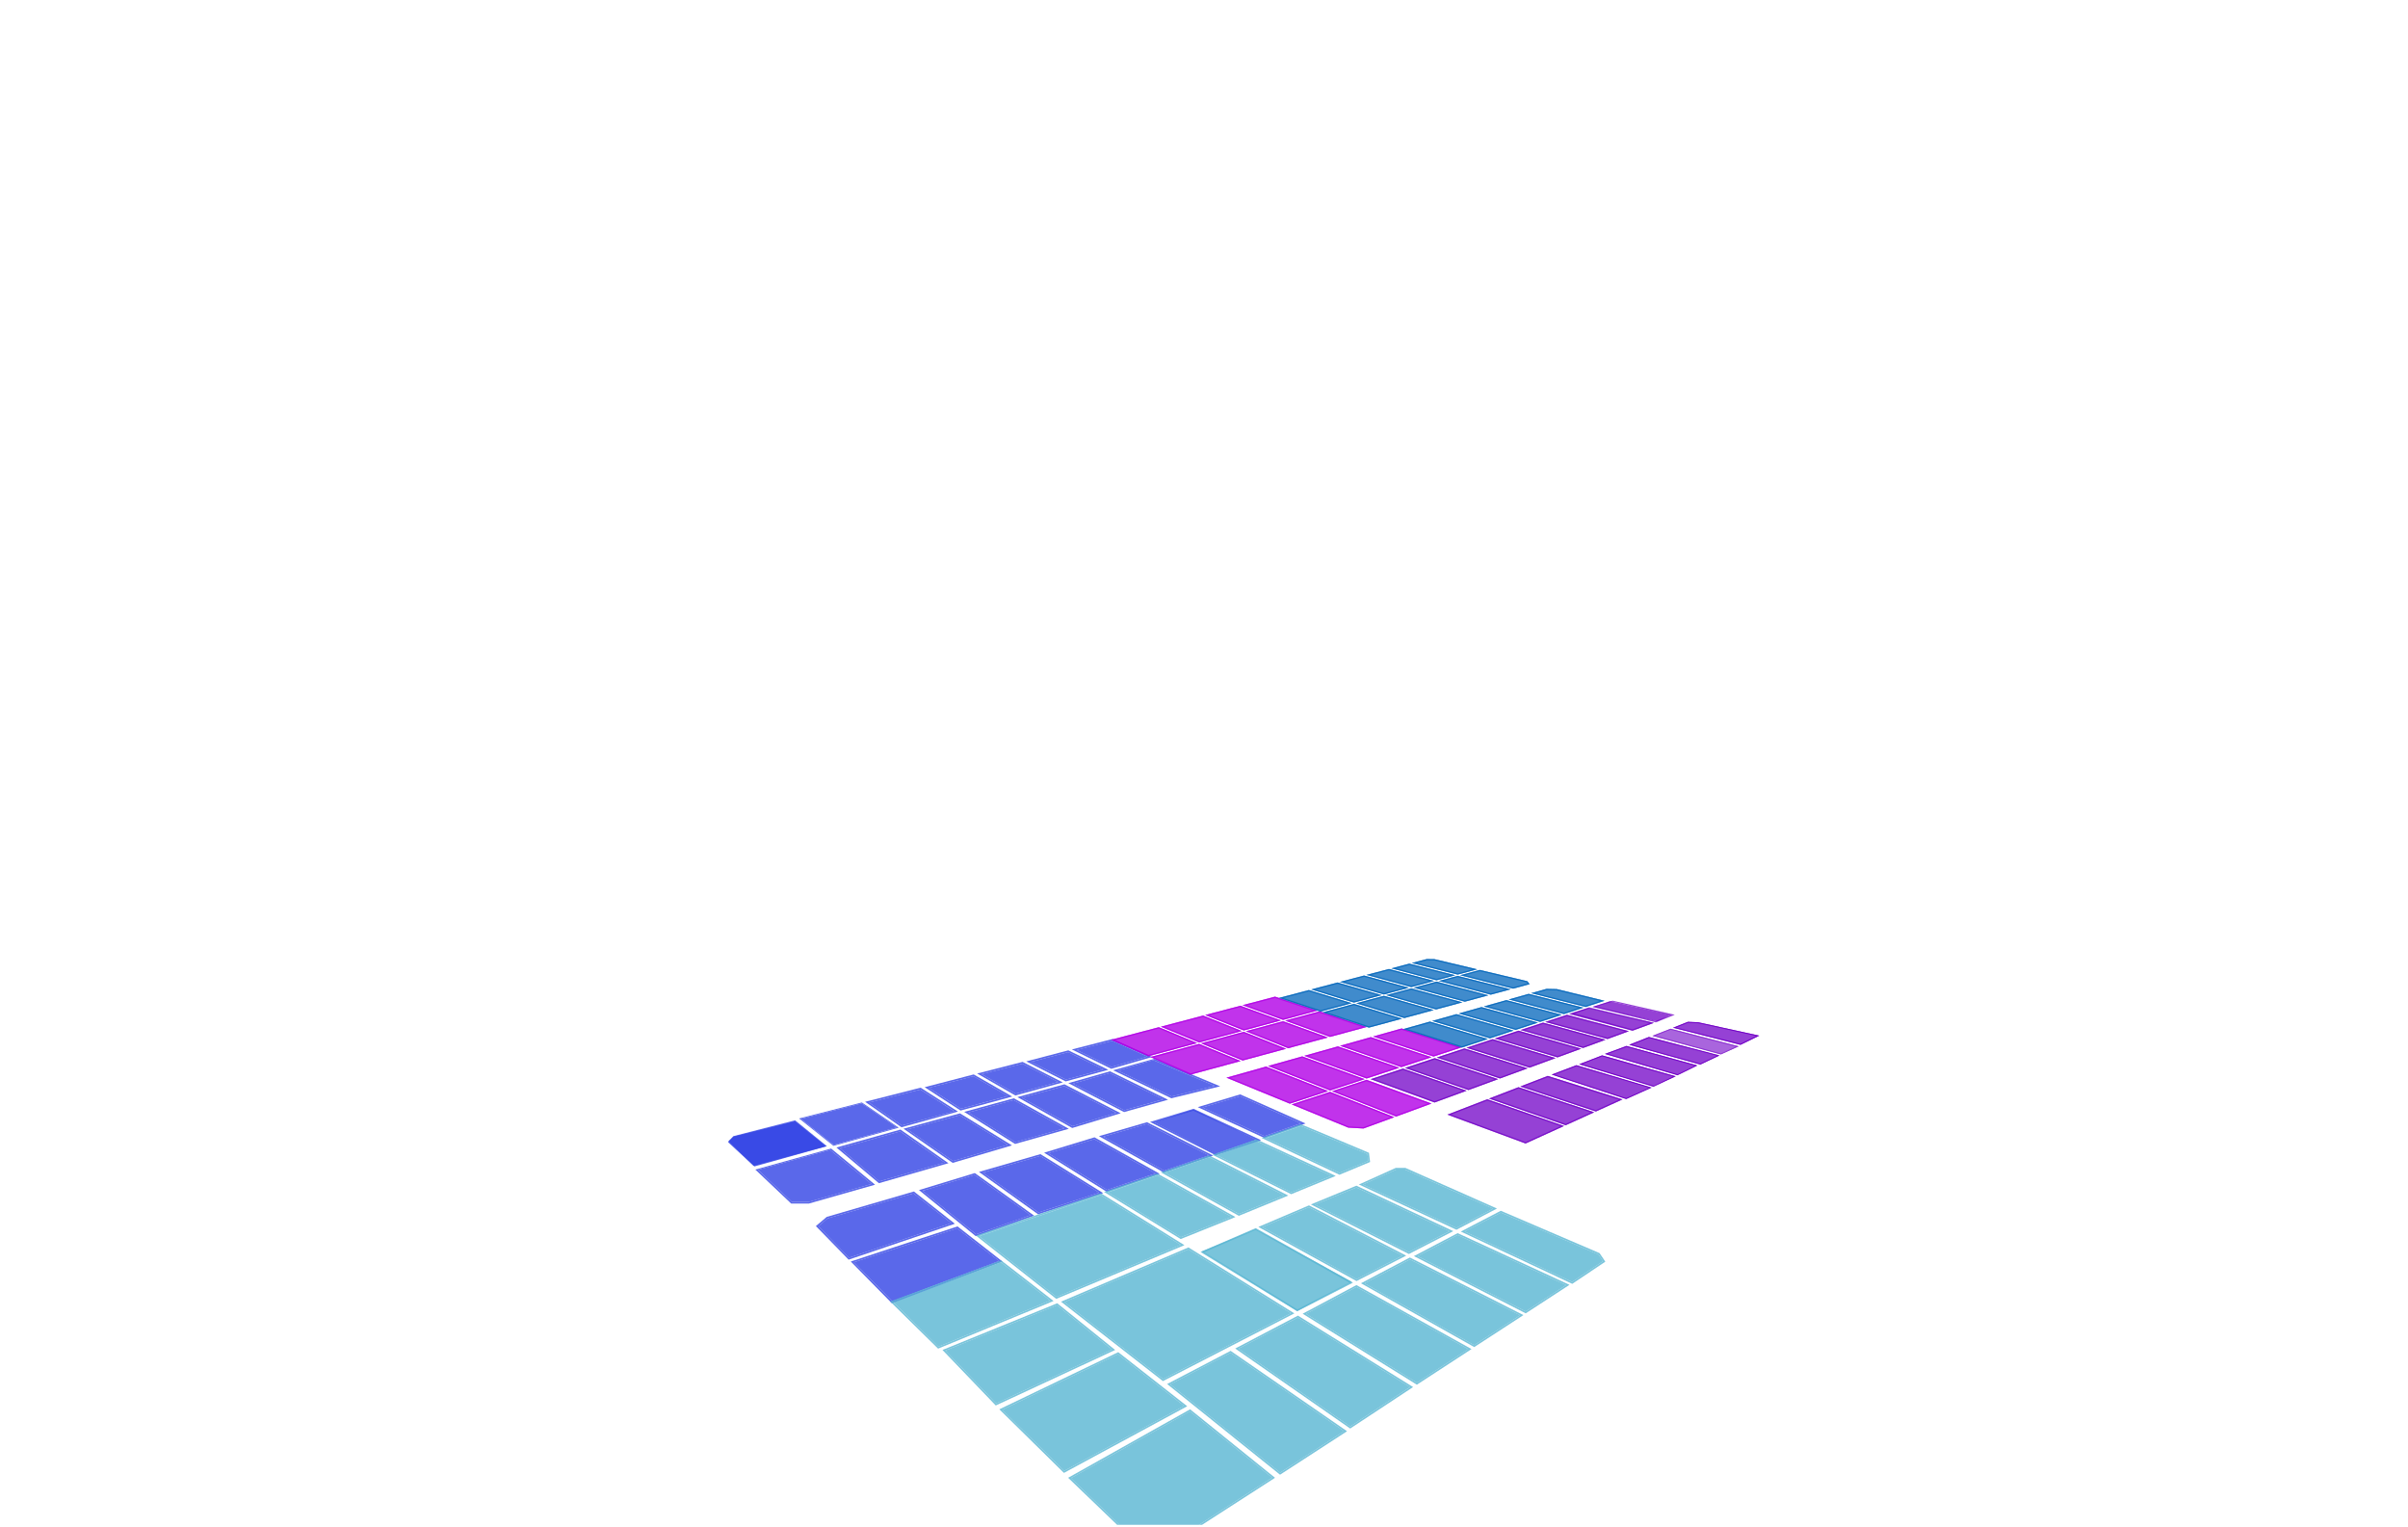 <svg xmlns="http://www.w3.org/2000/svg" xmlns:xlink="http://www.w3.org/1999/xlink" width="768" height="487" viewBox="0 0 768 487">
  <defs>
    <clipPath id="clip-path">
      <rect id="Rectangle_4092" data-name="Rectangle 4092" width="768" height="487" transform="translate(-80 -106.627)" fill="#fff" stroke="#707070" stroke-width="1"/>
    </clipPath>
    <clipPath id="clip-path-2">
      <rect id="Rectangle_4091" data-name="Rectangle 4091" width="768" height="486" transform="translate(-72 -106.627)" fill="rgba(255,255,255,0)" stroke="#707070" stroke-width="1"/>
    </clipPath>
  </defs>
  <g id="Mask_Group_1091" data-name="Mask Group 1091" transform="translate(80 106.627)" clip-path="url(#clip-path)">
    <g id="strefy" transform="translate(0 0)" clip-path="url(#clip-path-2)">
      <g id="strefy-2" data-name="strefy" transform="translate(151.535 211.173)">
        <g id="strefa1" transform="translate(0 13.498)">
          <g id="_1" data-name="1" transform="translate(0 25.676)">
            <path id="Path_2509" data-name="Path 2509" d="M22.123,292.177,2.142,297.151,0,299.042l2.143-1.891,19.98-4.973,10.941,8.786h0Zm-.129.586L2.4,297.64.788,299.063l8.037,7.891,23.08-6.232Z" transform="translate(0 -292.177)" fill="rgba(49,67,229,0.8)"/>
            <path id="Path_3133" data-name="Path 3133" d="M-16573.689-10086.354l-1.715,1.925,8.4,7.748,23.135-6.463-10.146-8.263Z" transform="translate(16576.064 10091.657)" fill="rgba(49,67,229,0.8)"/>
          </g>
          <g id="_2" data-name="2" transform="translate(23.325 20.243)">
            <path id="Path_2500" data-name="Path 2500" d="M153.331,263.372l-19.372,4.942,10.426,8.3,20.127-5.6Z" transform="translate(-133.367 -263.082)" fill="rgba(49,67,229,0.8)"/>
            <path id="Path_2534" data-name="Path 2534" d="M150.661,261.748l-20.014,5.106,10.956,8.724,20.815-5.792Zm-19.424,5.232,19.372-4.942,11.181,7.644-20.127,5.6Zm-.591-.127h0Z" transform="translate(-130.646 -261.748)" fill="rgba(49,67,229,0.8)"/>
          </g>
          <g id="_3" data-name="3" transform="translate(44.387 15.533)">
            <path id="Path_2510" data-name="Path 2510" d="M266.22,238.6l-16.336,4.149,10.426,7.3,16.754-4.516Zm-17.6,3.917h0l11.591,8.113,1.209-.326.129-.036-1.339.361-11.59-8.113" transform="translate(-248.617 -238.022)" fill="rgba(49,67,229,0.8)"/>
            <path id="Path_2557" data-name="Path 2557" d="M266.313,235.369l-17.7,4.494,11.591,8.113,1.339-.361,16.685-4.63Zm-6,12.023-10.426-7.3,16.336-4.149,10.845,6.93Z" transform="translate(-248.617 -235.369)" fill="rgba(49,67,229,0.8)"/>
          </g>
          <g id="_4" data-name="4" transform="translate(63.373 11.307)">
            <path id="Path_2512" data-name="Path 2512" d="M370.611,211.695h0l5.157,2.957Zm-.078.574-14.255,3.7,10.23,6.657,15.031-4.051Zm-15.568,3.49h0l11.452,7.452L378.7,219.9l.05-.014-12.332,3.324-11.451-7.451" transform="translate(-354.964 -211.695)" fill="rgba(49,67,229,0.8)"/>
            <path id="Path_2561" data-name="Path 2561" d="M370.611,211.695l-15.647,4.065,11.451,7.451,12.332-3.324,4.145-1.15-7.125-4.085-5.158-2.957m-4.1,10.935-10.23-6.657,14.255-3.7,11.006,6.31Z" transform="translate(-354.964 -211.695)" fill="rgba(49,67,229,0.8)"/>
          </g>
          <g id="_5" data-name="5" transform="translate(80.117 7.306)">
            <path id="Path_2514" data-name="Path 2514" d="M469.673,192.48l-13.008,3.331,10.854,6.231,13.579-3.735Zm12.9,5.978-7.564,2.081,7.565-2.08Z" transform="translate(-455.252 -191.91)" fill="rgba(49,67,229,0.8)"/>
            <path id="Path_2564" data-name="Path 2564" d="M463.234,189.285l-14.484,3.709,12.194,7,7.565-2.08,7.564-2.081Zm-2.217,10.133-10.854-6.231,13.008-3.331,11.425,5.827Z" transform="translate(-448.75 -189.285)" fill="rgba(49,67,229,0.8)"/>
          </g>
          <g id="_6" data-name="6" transform="translate(95.779 3.623)">
            <path id="Path_2515" data-name="Path 2515" d="M549.846,171.851l-11.865,3.114,11.135,5.645,12.019-3.268ZM536.478,174.8h0l12.581,6.377,13.6-3.7-13.6,3.7Z" transform="translate(-536.477 -171.281)" fill="rgba(49,67,229,0.8)"/>
            <path id="Path_2566" data-name="Path 2566" d="M549.9,168.659l-13.424,3.524,12.58,6.377,13.6-3.7Zm-.785,9.329-11.135-5.645,11.865-3.114,11.289,5.491Z" transform="translate(-536.479 -168.659)" fill="rgba(49,67,229,0.8)"/>
          </g>
          <g id="_7" data-name="7" transform="translate(110.319 0)">
            <path id="Path_2501" data-name="Path 2501" d="M630.916,148.364l-13,3.336h0l13-3.336Zm-.049.567-11.411,2.928,11.086,5.434L642,153.984Z" transform="translate(-617.913 -148.364)" fill="rgba(49,67,229,0.8)"/>
            <path id="Path_2537" data-name="Path 2537" d="M630.919,148.364l-13,3.336,12.578,6.165,13.055-3.77-12.63-5.732m-.374,8.928-11.086-5.434,11.411-2.928L642,153.984Z" transform="translate(-617.916 -148.364)" fill="rgba(49,67,229,0.8)"/>
          </g>
          <g id="_8" data-name="8" transform="translate(123.487 6.321)">
            <path id="Path_2506" data-name="Path 2506" d="M711.222,186.045l-11.271,3.363,17.153,8.248,13.784-3.381Z" transform="translate(-698.472 -185.638)" fill="rgba(49,67,229,0.8)"/>
            <path id="Path_2548" data-name="Path 2548" d="M704.838,183.767l-13.169,3.654,18.573,8.93,15.553-3.815Zm5.463,12.018-17.153-8.248,11.272-3.363,19.666,8.229Z" transform="translate(-691.669 -183.767)" fill="rgba(49,67,229,0.8)"/>
          </g>
          <g id="_9" data-name="9" transform="translate(109.193 10.306)">
            <path id="Path_2471" data-name="Path 2471" d="M631.511,209.3l-11.791,3.348,16.384,8.5,12.465-3.5Z" transform="translate(-618.272 -208.728)" fill="rgba(49,67,229,0.8)"/>
            <path id="Path_2472" data-name="Path 2472" d="M624.9,206.092l-13.291,3.775,17.774,9.225,14.024-3.939Zm4.543,12.426-16.385-8.5,11.791-3.348,17.059,8.352Z" transform="translate(-611.607 -206.092)" fill="rgba(49,67,229,0.8)"/>
          </g>
          <g id="_10" data-name="10" transform="translate(92.947 14.46)">
            <path id="Path_2505" data-name="Path 2505" d="M535.627,229.357l-15.013,4.069,15.013-4.068,17.948,9.225h0Zm-.061.574L522.019,233.6l16.146,9.1,13.986-4.245Z" transform="translate(-520.614 -229.357)" fill="rgba(49,67,229,0.8)"/>
            <path id="Path_2545" data-name="Path 2545" d="M535.627,229.365l-15.013,4.068,17.487,9.855,15.474-4.7Zm2.538,13.342-16.146-9.1,13.548-3.671,16.584,8.525Z" transform="translate(-520.614 -229.364)" fill="rgba(49,67,229,0.8)"/>
          </g>
          <g id="_11" data-name="11" transform="translate(75.986 18.907)">
            <path id="Path_2504" data-name="Path 2504" d="M441.369,257.486l-14.443,3.956,14.992,9.449,15.649-4.414Zm-6.59,1.248-9.171,2.511Zm24.188,7.905-17.134,4.832,17.134-4.832" transform="translate(-425.608 -256.911)" fill="rgba(49,67,229,0.8)"/>
            <path id="Path_2543" data-name="Path 2543" d="M441.438,254.266l-6.659,1.824-9.171,2.512,16.225,10.226,17.133-4.832Zm.48,13.979L426.926,258.8l14.443-3.956,16.2,8.991Z" transform="translate(-425.609 -254.266)" fill="rgba(49,67,229,0.8)"/>
          </g>
          <g id="_12" data-name="12" transform="translate(56.633 23.723)">
            <path id="Path_2473" data-name="Path 2473" d="M340.9,284.483l-16.68,4.526L338.749,299.1l17.493-5.168Z" transform="translate(-322.972 -283.904)" fill="rgba(49,67,229,0.8)"/>
            <path id="Path_2474" data-name="Path 2474" d="M335.225,281.239l-18.016,4.889,15.682,10.893,18.894-5.582Zm-2.239,15.195-14.525-10.089,16.68-4.526,15.338,9.448Z" transform="translate(-317.209 -281.239)" fill="rgba(49,67,229,0.8)"/>
          </g>
          <g id="_13" data-name="13" transform="translate(35.238 28.886)">
            <path id="Path_2469" data-name="Path 2469" d="M222.867,313.438l-19.2,5.378,12.549,10.538,20.825-5.985Z" transform="translate(-202.547 -312.853)" fill="rgba(49,67,229,0.8)"/>
            <path id="Path_2470" data-name="Path 2470" d="M217.8,310.159l-20.421,5.721,13.547,11.376,22.18-6.375Zm-6.748,16.5L198.5,316.123l19.2-5.378,14.177,9.931Z" transform="translate(-197.376 -310.159)" fill="rgba(49,67,229,0.8)"/>
          </g>
          <g id="_14" data-name="14" transform="translate(9.366 34.934)">
            <path id="Path_2507" data-name="Path 2507" d="M80.617,344.037h0l14.025,11.533h0Zm-.316.437-22.99,6.351L68.1,361.047h5.325l20.082-5.711Z" transform="translate(-56.445 -344.037)" fill="rgba(49,67,229,0.8)"/>
            <path id="Path_2551" data-name="Path 2551" d="M76.63,344.039l-24.171,6.707L63.9,361.585h5.613l21.139-6.013ZM64.117,361.048,53.325,350.827l22.99-6.352,13.208,10.861-20.082,5.711Z" transform="translate(-52.459 -344.039)" fill="rgba(49,67,229,0.8)"/>
          </g>
          <g id="_15" data-name="15" transform="translate(28.681 48.633)">
            <path id="Path_2503" data-name="Path 2503" d="M191.915,420.768l-27.806,8.1-3.463,2.93h0l3.462-2.929Zm-.115.593-27.431,7.988-2.936,2.484,9.8,10.052,32.62-11.027Z" transform="translate(-160.646 -420.768)" fill="rgba(49,67,229,0.8)"/>
            <path id="Path_2541" data-name="Path 2541" d="M191.918,420.768h0l-27.806,8.1-3.462,2.929L171.09,442.5l33.878-11.453Zm-20.679,21.116-9.8-10.052,2.936-2.484L191.8,421.36l12.056,9.5Z" transform="translate(-160.649 -420.768)" fill="rgba(49,67,229,0.8)"/>
          </g>
          <g id="_16" data-name="16" transform="translate(61.564 42.755)">
            <path id="Path_2475" data-name="Path 2475" d="M367.707,391.155l-16.587,5.058,17.085,13.862,17.384-6.081Z" transform="translate(-349.997 -390.564)" fill="rgba(49,67,229,0.8)"/>
            <path id="Path_2476" data-name="Path 2476" d="M362.64,387.844l-17.808,5.43,18.1,14.687,18.641-6.521Zm.4,19.511-17.085-13.862,16.587-5.058,17.882,12.839Z" transform="translate(-344.833 -387.844)" fill="rgba(49,67,229,0.8)"/>
          </g>
          <g id="_17" data-name="17" transform="translate(80.697 36.721)">
            <path id="Path_2477" data-name="Path 2477" d="M477.091,357.3l-18.3,5.3,17.751,12.712,19.381-6.32Z" transform="translate(-457.576 -356.722)" fill="rgba(49,67,229,0.8)"/>
            <path id="Path_2478" data-name="Path 2478" d="M471.593,354.044,452,359.717l18.871,13.514,20.737-6.762Zm-.632,18.593L453.21,359.925l18.3-5.3,18.829,11.691Z" transform="translate(-451.998 -354.044)" fill="rgba(49,67,229,0.8)"/>
          </g>
          <g id="_18" data-name="18" transform="translate(101.48 31.363)">
            <path id="Path_2479" data-name="Path 2479" d="M590.316,327.281l-14.711,4.483,18.741,11.7,15.515-5.265Z" transform="translate(-574.321 -326.701)" fill="rgba(49,67,229,0.8)"/>
            <path id="Path_2480" data-name="Path 2480" d="M584.466,324.031l-16.058,4.894,19.958,12.464,16.9-5.735Zm3.968,16.768-18.741-11.7,14.71-4.483,19.546,10.923Z" transform="translate(-568.408 -324.031)" fill="rgba(49,67,229,0.8)"/>
          </g>
          <g id="_19" data-name="19" transform="translate(118.957 26.537)">
            <path id="Path_2481" data-name="Path 2481" d="M687.916,300.219l-13.883,4.038L693.411,315.1l14.318-4.9Z" transform="translate(-672.652 -299.645)" fill="rgba(49,67,229,0.8)"/>
            <path id="Path_2482" data-name="Path 2482" d="M681.616,297,666.3,301.457,687,313.044l15.752-5.4Zm5.442,15.457L667.68,301.614l13.882-4.038,19.813,9.977Z" transform="translate(-666.299 -297.002)" fill="rgba(49,67,229,0.8)"/>
          </g>
          <g id="_20" data-name="20" transform="translate(135.251 22.26)">
            <path id="Path_2483" data-name="Path 2483" d="M777.978,274.755l-12.543,3.978,19.641,10.028,13-4.43Z" transform="translate(-764.137 -274.45)" fill="rgba(49,67,229,0.8)"/>
            <path id="Path_3127" data-name="Path 3127" d="M771.448,271.545l-13.882,4.195,20.94,10.628,14.47-4.823Zm7.1,14.242L759,275.867l12.405-3.749,20.117,9.344Z" transform="translate(-757.566 -271.545)" fill="rgba(49,67,229,0.8)"/>
          </g>
          <g id="_21" data-name="21" transform="translate(150.47 17.662)">
            <path id="Path_2516" data-name="Path 2516" d="M856.3,250.492,844.319,254.1l19.739,9.133,11.685-4.1Zm-13.493,3.5h0l21.22,9.819L877.2,259.2l-13.167,4.615Z" transform="translate(-842.81 -249.921)" fill="rgba(49,67,229,0.8)"/>
            <path id="Path_2568" data-name="Path 2568" d="M856.339,247.292l-13.529,4.072,21.22,9.819,13.166-4.615Zm7.719,13.312-19.739-9.133,11.984-3.607,19.44,8.645Z" transform="translate(-842.81 -247.292)" fill="rgba(49,67,229,0.8)"/>
          </g>
          <g id="_27" data-name="27" transform="translate(39.812 59.765)">
            <path id="Path_2502" data-name="Path 2502" d="M257.03,483.12l-34.039,11.187h0l34.037-11.186,14.328,11.185h0Zm-.1.6-32.944,10.827L236.232,507l34.043-12.856Z" transform="translate(-222.991 -483.12)" fill="rgba(49,67,229,0.8)"/>
            <path id="Path_2539" data-name="Path 2539" d="M257.03,483.129l-34.038,11.186,13.1,13.316,35.264-13.317Zm-20.8,23.877-12.252-12.451,32.944-10.827,13.35,10.422Z" transform="translate(-222.992 -483.127)" fill="rgba(49,67,229,0.8)"/>
          </g>
        </g>
        <g id="strefa2" transform="translate(52.376 40.681)">
          <g id="_22" data-name="22" transform="translate(118.44 0)">
            <path id="Path_2493" data-name="Path 2493" d="M989.522,306.007l-11.165,3.88,23.465,11.079,9.182-3.815-.271-2.24Z" transform="translate(-976.959 -305.441)" fill="rgba(88,181,210,0.8)"/>
            <path id="Path_2494" data-name="Path 2494" d="M983,302.789l-12.58,4.372,24.848,11.733,9.77-4.06-.357-2.944Zm12.282,15.525-23.464-11.079,11.165-3.88,21.21,8.9.271,2.24Z" transform="translate(-970.417 -302.789)" fill="rgba(88,181,210,0.8)"/>
          </g>
          <g id="_23" data-name="23" transform="translate(102.785 4.82)">
            <path id="Path_2523" data-name="Path 2523" d="M895.519,330.171,881.477,335.1Zm-.027.571-12.66,4.448,23.787,11.894,12.854-5.28Z" transform="translate(-881.477 -330.171)" fill="rgba(88,181,210,0.8)"/>
            <path id="Path_2581" data-name="Path 2581" d="M895.52,330.171h0L881.479,335.1l25.119,12.56,14.2-5.833Zm11.1,16.912-23.787-11.894,12.66-4.448,23.98,11.061Z" transform="translate(-881.479 -330.171)" fill="rgba(88,181,210,0.8)"/>
          </g>
          <g id="_24" data-name="24" transform="translate(86.304 9.947)">
            <path id="Path_2489" data-name="Path 2489" d="M809.268,362.56l-14.1,4.911,23.643,13.182,14.457-5.927Z" transform="translate(-793.876 -361.986)" fill="rgba(88,181,210,0.8)"/>
            <path id="Path_2490" data-name="Path 2490" d="M803.276,359.3l-15.43,5.373,24.9,13.88,15.763-6.462Zm9.5,18.666-23.643-13.181,14.1-4.911,24,12.166Z" transform="translate(-787.846 -359.299)" fill="rgba(88,181,210,0.8)"/>
          </g>
          <g id="_25" data-name="25" transform="translate(68.188 15.722)">
            <path id="Path_2518" data-name="Path 2518" d="M707.655,395.384l-15.727,5.42,23.284,14.3,16.179-6.5Z" transform="translate(-690.696 -394.807)" fill="rgba(88,181,210,0.8)"/>
            <path id="Path_2572" data-name="Path 2572" d="M701.94,392.1l-17.01,5.861L709.4,412.993l17.456-7.01Zm7.506,20.3-23.284-14.3,15.727-5.42,23.736,13.223Z" transform="translate(-684.929 -392.105)" fill="rgba(88,181,210,0.8)"/>
          </g>
          <g id="_26" data-name="26" transform="translate(27.336 22)">
            <path id="Path_2517" data-name="Path 2517" d="M492.628,431.071,453.943,444.18l24.621,19.385,39.644-16.6Zm-39.78,12.922h0l25.633,20.181,40.878-17.119-40.878,17.118-25.633-20.182" transform="translate(-452.848 -430.49)" fill="rgba(88,181,210,0.8)"/>
            <path id="Path_2570" data-name="Path 2570" d="M492.695,427.77l-39.847,13.5,25.633,20.181,40.878-17.119Zm-14.131,33.076-24.621-19.385,38.685-13.109,25.58,15.892Z" transform="translate(-452.848 -427.77)" fill="rgba(88,181,210,0.8)"/>
          </g>
          <g id="_28" data-name="28" transform="translate(0 43.401)">
            <path id="Path_2497" data-name="Path 2497" d="M332.843,552.753l-34.33,12.741,14.439,14.191,35.657-14.707Zm16.813,12.366-36.825,15.189-15.283-15.021h0l15.283,15.02,36.825-15.189" transform="translate(-297.549 -552.155)" fill="rgba(88,181,210,0.8)"/>
            <path id="Path_2529" data-name="Path 2529" d="M332.936,549.354l-35.387,13.133,15.283,15.02,36.825-15.189Zm-19.982,27.531-14.439-14.191,34.329-12.741,15.767,12.225Z" transform="translate(-297.549 -549.354)" fill="rgba(88,181,210,0.8)"/>
          </g>
          <g id="_35" data-name="35" transform="translate(149.488 13.922)">
            <path id="Path_2525" data-name="Path 2525" d="M1167.475,384.889h-2.837l-10.607,4.782,29.828,13.822,11.722-6.132Z" transform="translate(-1152.758 -384.359)" fill="rgba(88,181,210,0.8)"/>
            <path id="Path_2584" data-name="Path 2584" d="M1161.627,381.882h-3.062l-11.767,5.3,31.116,14.419,12.924-6.761Zm16.272,19.133-29.828-13.822,10.607-4.782h2.838l28.106,12.472Z" transform="translate(-1146.798 -381.882)" fill="rgba(88,181,210,0.8)"/>
          </g>
          <g id="_34" data-name="34" transform="translate(134.172 19.6)">
            <path id="Path_2524" data-name="Path 2524" d="M1074.307,417.422l-13.246,5.448,29.992,15.157,12.96-6.668Zm-14.517,5.4h0l31.265,15.8,14.157-7.284-14.157,7.284Z" transform="translate(-1059.79 -416.844)" fill="rgba(88,181,210,0.8)"/>
            <path id="Path_2583" data-name="Path 2583" d="M1074.321,414.139l-14.531,5.976,31.265,15.8,14.157-7.284Zm16.732,21.183-29.992-15.157,13.246-5.448,29.706,13.937Z" transform="translate(-1059.79 -414.139)" fill="rgba(88,181,210,0.8)"/>
          </g>
          <g id="_33" data-name="33" transform="translate(117.435 25.876)">
            <path id="Path_2491" data-name="Path 2491" d="M986.474,453.111l-14.908,6.35,30.1,16.6,14.671-7.508Z" transform="translate(-970.359 -452.526)" fill="rgba(88,181,210,0.8)"/>
            <path id="Path_2492" data-name="Path 2492" d="M980.844,449.79l-16.137,6.873,31.3,17.258,15.838-8.106Zm15.174,23.531-30.1-16.6,14.907-6.349,29.868,15.438Z" transform="translate(-964.707 -449.79)" fill="rgba(88,181,210,0.8)"/>
          </g>
          <g id="_32" data-name="32" transform="translate(98.985 32.857)">
            <path id="Path_2519" data-name="Path 2519" d="M877.484,490.952l-17.593,7.62h0l17.592-7.619,31,17.406h0Zm-.03.591-17.2,7.111,30.478,19,17.42-9.311Z" transform="translate(-859.891 -490.952)" fill="rgba(88,181,210,0.8)"/>
            <path id="Path_2574" data-name="Path 2574" d="M877.489,490.959,859.9,498.578l30.816,18.9,17.779-9.114Zm13.247,25.914-29.7-18.213,16.419-7.111,29.915,16.8Z" transform="translate(-859.895 -490.693)" fill="rgba(88,181,210,0.8)"/>
          </g>
          <g id="_31" data-name="31" transform="translate(54.494 39.285)">
            <path id="Path_2485" data-name="Path 2485" d="M652.571,529.353l-39.56,16.835,31.522,24.566,40.781-21.009Z" transform="translate(-611.976 -528.758)" fill="rgba(88,181,210,0.8)"/>
            <path id="Path_2486" data-name="Path 2486" d="M647.775,525.972l-40.641,17.295,32.5,25.326L681.543,547Zm-8.085,42L608.169,543.4l39.56-16.835,32.742,20.392Z" transform="translate(-607.134 -525.972)" fill="rgba(88,181,210,0.8)"/>
          </g>
          <g id="_36" data-name="36" transform="translate(181.998 27.597)">
            <path id="Path_2527" data-name="Path 2527" d="M1344.246,459.567l-12.752,6.629,12.752-6.629,31.5,13.509,1.83,2.714h0l-1.831-2.714Zm.022.586-11.579,6.018,34.3,16.084,9.854-6.608-1.448-2.145Z" transform="translate(-1331.494 -459.567)" fill="rgba(88,181,210,0.8)"/>
            <path id="Path_2588" data-name="Path 2588" d="M1344.246,459.572l-12.752,6.628,35.541,16.665,10.542-7.07-1.83-2.714Zm22.742,22.688-34.3-16.084,11.579-6.018,31.127,13.349,1.448,2.145Z" transform="translate(-1331.494 -459.571)" fill="rgba(88,181,210,0.8)"/>
          </g>
          <g id="_37" data-name="37" transform="translate(167.037 34.731)">
            <path id="Path_2526" data-name="Path 2526" d="M1260.462,503.449l-12.815,6.727,34.485,17.639,12.892-8.4Zm-13.966,6.733h0l35.667,18.244,13.951-9.09-13.951,9.09Z" transform="translate(-1246.496 -502.859)" fill="rgba(88,181,210,0.8)"/>
            <path id="Path_2586" data-name="Path 2586" d="M1260.449,500.1l-13.951,7.323,35.667,18.244,13.951-9.09Zm21.684,24.955-34.484-17.639,12.815-6.727,34.562,15.965Z" transform="translate(-1246.498 -500.1)" fill="rgba(88,181,210,0.8)"/>
          </g>
          <g id="_38" data-name="38" transform="translate(150.155 42.505)">
            <path id="Path_2522" data-name="Path 2522" d="M1166.179,544.264l-15.586,8.207,15.587-8.206Zm.006.6-14.486,7.626,35,19.712,14.646-9.522Zm-15.592,7.611h0l36.128,20.346Z" transform="translate(-1150.592 -544.264)" fill="rgba(88,181,210,0.8)"/>
            <path id="Path_2579" data-name="Path 2579" d="M1166.179,544.264l-15.587,8.206,36.128,20.346,15.684-10.2-36.226-18.355M1186.7,572.2l-35-19.712,14.485-7.626,35.162,17.817Z" transform="translate(-1150.592 -544.264)" fill="rgba(88,181,210,0.8)"/>
          </g>
          <g id="_39" data-name="39" transform="translate(131.557 51.295)">
            <path id="Path_2520" data-name="Path 2520" d="M1062.074,594.2l-17.14,9.129,17.141-9.128Zm0,.6-16.077,8.562,35.354,21.966,16.415-10.7Zm-17.136,8.527h0l36.419,22.629h0Z" transform="translate(-1044.933 -594.199)" fill="rgba(88,181,210,0.8)"/>
            <path id="Path_2576" data-name="Path 2576" d="M1062.073,594.2l-17.141,9.129,36.42,22.629,17.432-11.363-36.712-20.4m19.273,31.13-35.354-21.966,16.077-8.562,35.692,19.829Z" transform="translate(-1044.932 -594.199)" fill="rgba(88,181,210,0.8)"/>
          </g>
          <g id="_40" data-name="40" transform="translate(110.051 61.034)">
            <path id="Path_2521" data-name="Path 2521" d="M947.5,652.989,928.54,662.93,964.2,687.736l19.066-12.576Z" transform="translate(-927.522 -652.38)" fill="rgba(88,181,210,0.8)"/>
            <path id="Path_2577" data-name="Path 2577" d="M942.754,649.528l-20,10.487,36.667,25.508L979.48,672.3Zm-18.98,10.551h0l18.958-9.942L978.5,672.309l-19.066,12.576Z" transform="translate(-922.756 -649.528)" fill="rgba(88,181,210,0.8)"/>
          </g>
          <g id="_41" data-name="41" transform="translate(88.336 72.269)">
            <path id="Path_2487" data-name="Path 2487" d="M824.109,716.858l-19.244,10.048,35.079,28.165,20.381-13.22Z" transform="translate(-803.902 -716.241)" fill="rgba(88,181,210,0.8)"/>
            <path id="Path_2488" data-name="Path 2488" d="M819.639,713.353l-20.246,10.571L835.4,752.836l21.366-13.859Zm15.8,38.83-35.079-28.165L819.6,713.97l36.216,24.994Z" transform="translate(-799.393 -713.353)" fill="rgba(88,181,210,0.8)"/>
          </g>
          <g id="_30" data-name="30" transform="translate(34.82 72.689)">
            <path id="Path_2499" data-name="Path 2499" d="M537.461,719.263l-36.939,17.75L520.3,756.48,558.56,735.8Z" transform="translate(-499.614 -718.643)" fill="rgba(88,181,210,0.8)"/>
            <path id="Path_2531" data-name="Path 2531" d="M533.278,715.741,495.363,733.96l20.6,20.27,39.31-21.255Zm-17.224,37.838L496.271,734.11l36.939-17.75,21.1,16.533Z" transform="translate(-495.363 -715.741)" fill="rgba(88,181,210,0.8)"/>
          </g>
          <g id="_29" data-name="29" transform="translate(16.683 57.097)">
            <path id="Path_2498" data-name="Path 2498" d="M433.157,630.612l-35.59,14.473,16.185,16.86,36.964-17.178Z" transform="translate(-396.645 -630.004)" fill="rgba(88,181,210,0.8)"/>
            <path id="Path_2530" data-name="Path 2530" d="M428.929,627.16l-36.6,14.884,16.988,17.7,38.079-17.7ZM409.435,659.1l-16.185-16.86,35.59-14.473,17.56,14.155Z" transform="translate(-392.328 -627.16)" fill="rgba(88,181,210,0.8)"/>
          </g>
          <g id="_42" data-name="42" transform="translate(56.759 90.948)">
            <path id="Path_2495" data-name="Path 2495" d="M662.972,822.861l-37.964,21.305,15.511,14.887h25.339L689.2,844.006Z" transform="translate(-624.127 -822.264)" fill="rgba(88,181,210,0.8)"/>
            <path id="Path_2496" data-name="Path 2496" d="M658.948,819.469h-.12L620,841.259l15.628,15h.764l-15.511-14.887,37.965-21.305,26.232,21.145-23.347,15.047h.977l23.272-15Z" transform="translate(-620 -819.469)" fill="rgba(88,181,210,0.8)"/>
          </g>
        </g>
        <g id="strefa3" transform="translate(122.807 0)">
          <g id="_46" data-name="46" transform="translate(41.95)">
            <path id="Path_2606" data-name="Path 2606" d="M956.065,76.141,942.571,71.68,932.208,74.4l12.925,4.686Z" transform="translate(-932.208 -71.68)" fill="rgba(178,1,230,0.8)"/>
            <path id="Path_2667" data-name="Path 2667" d="M945.131,79.09,932.206,74.4l10.363-2.725,13.495,4.461Zm.018-.422L954.66,76.1l-12.1-4-9,2.365Z" transform="translate(-932.206 -71.679)" fill="rgba(178,1,230,0.8)"/>
          </g>
          <g id="_45" data-name="45" transform="translate(30.037 2.905)">
            <path id="Path_2593" data-name="Path 2593" d="M889.763,92.609l-12.932-4.689L865.6,90.872l12.324,4.93Z" transform="translate(-865.605 -87.921)" fill="rgba(178,1,230,0.8)"/>
            <path id="Path_2654" data-name="Path 2654" d="M877.929,95.8l-12.324-4.93,11.226-2.951,12.932,4.688Zm.025-.425,10.471-2.825-11.612-4.21-9.923,2.609Z" transform="translate(-865.605 -87.921)" fill="rgba(178,1,230,0.8)"/>
          </g>
          <g id="_44" data-name="44" transform="translate(15.896 6.029)">
            <path id="Path_2603" data-name="Path 2603" d="M812.36,110.317l-12.331-4.933-13.486,3.546,12.219,5.056Z" transform="translate(-786.543 -105.385)" fill="rgba(178,1,230,0.8)"/>
            <path id="Path_2664" data-name="Path 2664" d="M798.762,113.985l-12.219-5.055,13.486-3.546,12.331,4.933Zm.027-.425,12.3-3.317L800,105.808l-12.2,3.207Z" transform="translate(-786.543 -105.384)" fill="rgba(178,1,230,0.8)"/>
          </g>
          <g id="_43" data-name="43" transform="translate(0 9.744)">
            <path id="Path_2604" data-name="Path 2604" d="M712.924,126.155l-15.251,4.01,11.937,5.24,15.539-4.192Z" transform="translate(-697.673 -126.155)" fill="rgba(178,1,230,0.8)"/>
            <path id="Path_2665" data-name="Path 2665" d="M712.924,126.155l12.226,5.058-15.539,4.192-11.937-5.241Zm-.029.425-14,3.681,10.747,4.718,14.257-3.846Z" transform="translate(-697.673 -126.155)" fill="rgba(178,1,230,0.8)"/>
          </g>
          <g id="_47" data-name="47" transform="translate(55.535 4.691)">
            <path id="Path_2594" data-name="Path 2594" d="M1008.16,100.87l14.313,5.191,11.718-3.169-15.063-4.98Z" transform="translate(-1008.16 -97.911)" fill="rgba(178,1,230,0.8)"/>
            <path id="Path_2655" data-name="Path 2655" d="M1019.128,97.907l15.063,4.98-11.718,3.169-14.313-5.19Zm-.012.421-9.617,2.595,12.992,4.71,10.3-2.785Z" transform="translate(-1008.16 -97.907)" fill="rgba(178,1,230,0.8)"/>
          </g>
          <g id="_48" data-name="48" transform="translate(42.985 7.833)">
            <path id="Path_2595" data-name="Path 2595" d="M937.993,118.674l13.526,5.411,12.66-3.423-14.314-5.191Z" transform="translate(-937.993 -115.471)" fill="rgba(178,1,230,0.8)"/>
            <path id="Path_2656" data-name="Path 2656" d="M949.865,115.473l14.314,5.19-12.66,3.424-13.526-5.411Zm-.018.423-10.581,2.855,12.278,4.912,11.3-3.055Z" transform="translate(-937.993 -115.473)" fill="rgba(178,1,230,0.8)"/>
          </g>
          <g id="_49" data-name="49" transform="translate(28.726 11.211)">
            <path id="Path_2597" data-name="Path 2597" d="M858.279,138.031l13.269,5.49,13.867-3.75-13.528-5.411Z" transform="translate(-858.278 -134.359)" fill="rgba(178,1,230,0.8)"/>
            <path id="Path_2658" data-name="Path 2658" d="M871.887,134.357l13.527,5.411-13.867,3.75-13.269-5.49Zm-.025.424-12.335,3.328,12.047,4.984,12.569-3.4Z" transform="translate(-858.277 -134.357)" fill="rgba(178,1,230,0.8)"/>
          </g>
          <g id="_50" data-name="50" transform="translate(12.527 15.055)">
            <path id="Path_3134" data-name="Path 3134" d="M767.707,160.046l12.811,5.624,16.02-4.332-13.27-5.49Z" transform="translate(-767.707 -155.848)" fill="rgba(178,1,230,0.8)"/>
            <path id="Path_2666" data-name="Path 2666" d="M783.269,155.849l13.27,5.49-16.02,4.332-12.811-5.624Zm-.027.425-14.323,3.864,11.632,5.107,14.739-3.986Z" transform="translate(-767.708 -155.849)" fill="rgba(178,1,230,0.8)"/>
          </g>
          <g id="_55" data-name="55" transform="translate(83.561 10.146)">
            <path id="Path_2618" data-name="Path 2618" d="M1193.109,134.426l-19.131-6.024-9.132,2.566,19.312,6.393Z" transform="translate(-1164.846 -128.402)" fill="rgba(178,1,230,0.8)"/>
            <path id="Path_2679" data-name="Path 2679" d="M1184.159,137.365l-19.312-6.393,9.131-2.564,19.131,6.023Zm0-.425,7.631-2.5-17.818-5.61L1166.227,131Z" transform="translate(-1164.847 -128.407)" fill="rgba(178,1,230,0.8)"/>
          </g>
          <g id="_54" data-name="54" transform="translate(73.037 12.906)">
            <path id="Path_2619" data-name="Path 2619" d="M1135.2,150.243l-19.361-6.41-9.83,2.76,19.563,6.807Z" transform="translate(-1106.01 -143.833)" fill="rgba(178,1,230,0.8)"/>
            <path id="Path_2680" data-name="Path 2680" d="M1125.572,153.4l-19.563-6.806,9.83-2.76,19.361,6.41Zm0-.426,8.335-2.733-18.082-5.986-8.474,2.379Z" transform="translate(-1106.009 -143.833)" fill="rgba(178,1,230,0.8)"/>
          </g>
          <g id="_53" data-name="53" transform="translate(61.65 15.856)">
            <path id="Path_2617" data-name="Path 2617" d="M1072.665,167.153l-19.61-6.823-10.707,3.006,19.865,7.243Z" transform="translate(-1042.347 -160.33)" fill="rgba(178,1,230,0.8)"/>
            <path id="Path_2678" data-name="Path 2678" d="M1062.213,170.578l-19.865-7.243,10.707-3.007,19.61,6.823Zm.007-.427,9.185-3.011-18.363-6.389-9.38,2.634Z" transform="translate(-1042.347 -160.329)" fill="rgba(178,1,230,0.8)"/>
          </g>
          <g id="_52" data-name="52" transform="translate(50.087 19.05)">
            <path id="Path_2612" data-name="Path 2612" d="M1008.511,185.443,988.6,178.183l-10.9,3.06,19.789,7.812Z" transform="translate(-977.703 -178.183)" fill="rgba(178,1,230,0.8)"/>
            <path id="Path_2673" data-name="Path 2673" d="M997.492,189.055,977.7,181.243l10.9-3.06,19.911,7.259Zm.013-.429,9.773-3.2-18.694-6.816-9.619,2.7Z" transform="translate(-977.703 -178.183)" fill="rgba(178,1,230,0.8)"/>
          </g>
          <g id="_51" data-name="51" transform="translate(36.805 22.252)">
            <path id="Path_2628" data-name="Path 2628" d="M916.193,196.163l.031-.079-12.775,3.587,20.23,8.292,12.24-4.012Z" transform="translate(-903.448 -196.083)" fill="rgba(178,1,230,0.8)"/>
            <path id="Path_2689" data-name="Path 2689" d="M916.221,196.084l-.031.079,19.726,7.787-12.24,4.013-20.23-8.292Zm-.157.463-11.38,3.2,19.008,7.791,11.037-3.618Z" transform="translate(-903.445 -196.084)" fill="rgba(178,1,230,0.8)"/>
          </g>
          <g id="_57" data-name="57" transform="translate(70.464 26.532)">
            <path id="Path_2622" data-name="Path 2622" d="M1091.624,223.637l20.469,8.081,11.3-4.145-20.726-7.557Z" transform="translate(-1091.624 -220.016)" fill="rgba(178,1,230,0.8)"/>
            <path id="Path_2683" data-name="Path 2683" d="M1102.669,220.018l20.726,7.557-11.3,4.145-20.469-8.081Zm-.007.427-9.85,3.229,19.287,7.614,10.121-3.712Z" transform="translate(-1091.624 -220.018)" fill="rgba(178,1,230,0.8)"/>
          </g>
          <g id="_56" data-name="56" transform="translate(57.611 30.35)">
            <path id="Path_2626" data-name="Path 2626" d="M1019.766,245.377l18.059,7.4,4.875.275,9.818-3.6-20.5-8.093Z" transform="translate(-1019.766 -241.361)" fill="rgba(178,1,230,0.8)"/>
            <path id="Path_2687" data-name="Path 2687" d="M1032.019,241.362l20.5,8.093-9.818,3.6-4.875-.275-18.059-7.4Zm-.013.429-11.073,3.63,16.983,6.961,4.724.267,8.745-3.207Z" transform="translate(-1019.767 -241.362)" fill="rgba(178,1,230,0.8)"/>
          </g>
        </g>
        <g id="strefa_4" data-name="strefa 4">
          <g id="_78" data-name="78" transform="translate(234.153 -8.524)">
            <path id="Path_2601" data-name="Path 2601" d="M1340.3,25.749l5.259-1.422-.741-.943-15.166-3.6-6.263,1.689Z" transform="translate(-1323.384 -19.78)" fill="rgba(0,100,187,0.75)"/>
            <path id="Path_2662" data-name="Path 2662" d="M1340.295,25.749l-16.911-4.278,6.263-1.69,15.166,3.6.741.943Zm0-.409,4.582-1.239-.286-.364-14.934-3.547-4.7,1.269Z" transform="translate(-1323.384 -19.781)" fill="rgba(0,100,187,0.75)"/>
          </g>
          <g id="_69" data-name="69" transform="translate(241.7 1.102)">
            <path id="Path_2609" data-name="Path 2609" d="M1391.269,79.325l-17.677-4.684-7.2,2.021,17.974,4.926Z" transform="translate(-1366.394 -74.64)" fill="rgba(0,100,187,0.75)"/>
            <path id="Path_2670" data-name="Path 2670" d="M1384.362,81.586l-17.974-4.926,7.2-2.021,17.678,4.685Zm-.01-.413,5.518-1.809-16.282-4.314-5.72,1.606Z" transform="translate(-1366.387 -74.639)" fill="rgba(0,100,187,0.75)"/>
          </g>
          <g id="_68" data-name="68" transform="translate(249.648 -0.896)">
            <path id="Path_2621" data-name="Path 2621" d="M1418.047,63.252l-6.367,1.787,17.619,4.67,6.214-2.037Z" transform="translate(-1411.68 -63.251)" fill="rgba(0,100,187,0.75)"/>
            <path id="Path_2682" data-name="Path 2682" d="M1418.047,63.252l17.467,4.419-6.214,2.037L1411.68,65.04Zm.005.41-4.869,1.367,16.1,4.267,4.807-1.576Z" transform="translate(-1411.68 -63.252)" fill="rgba(0,100,187,0.75)"/>
          </g>
          <g id="_67" data-name="67" transform="translate(256.778 -2.497)">
            <path id="Path_2623" data-name="Path 2623" d="M1475.763,57.937,1460.49,54.2l-3.233-.067-4.935,1.385,17.4,4.4Z" transform="translate(-1452.321 -54.128)" fill="rgba(0,100,187,0.75)"/>
            <path id="Path_2684" data-name="Path 2684" d="M1469.727,59.921l-17.4-4.4,4.935-1.385,3.233.067,15.273,3.742Zm-.014-.412L1474.325,58l-13.887-3.4-3.131-.065-3.451.969Z" transform="translate(-1452.322 -54.131)" fill="rgba(0,100,187,0.75)"/>
          </g>
          <g id="_70" data-name="70" transform="translate(233.674 3.33)">
            <path id="Path_2625" data-name="Path 2625" d="M1345.973,92.281l-18.032-4.942-7.285,2.045,18.206,5.228Z" transform="translate(-1320.656 -87.339)" fill="rgba(0,100,187,0.75)"/>
            <path id="Path_2686" data-name="Path 2686" d="M1338.863,94.612l-18.206-5.228,7.285-2.045,18.032,4.942Zm-.008-.414,5.745-1.883-16.657-4.565-5.838,1.639Z" transform="translate(-1320.656 -87.339)" fill="rgba(0,100,187,0.75)"/>
          </g>
          <g id="_84" data-name="84" transform="translate(176.382 -2.108)">
            <path id="Path_2602" data-name="Path 2602" d="M1017.334,60.54l-13.658-4.193-9.531,2.507,13.231,4.374Z" transform="translate(-994.145 -56.347)" fill="rgba(0,100,187,0.75)"/>
            <path id="Path_2663" data-name="Path 2663" d="M1007.375,63.226l-13.231-4.374,9.531-2.506,13.658,4.193Zm.012-.413,8.519-2.3-12.238-3.757L995.536,58.9Z" transform="translate(-994.144 -56.346)" fill="rgba(0,100,187,0.75)"/>
          </g>
          <g id="_79" data-name="79" transform="translate(218.73 -11.994)">
            <path id="Path_2589" data-name="Path 2589" d="M1256.365,3.279,1242.693.031,1240.275,0l-4.787,1.259,14.638,3.7Z" transform="translate(-1235.487 0)" fill="rgba(0,100,187,0.75)"/>
            <path id="Path_2650" data-name="Path 2650" d="M1250.13,4.964l-14.638-3.7L1240.279,0l2.417.031,13.673,3.248Zm0-.409,4.632-1.25L1242.648.428,1240.327.4l-3.251.855Z" transform="translate(-1235.491 -0.002)" fill="rgba(0,100,187,0.75)"/>
          </g>
          <g id="_80" data-name="80" transform="translate(212.225 -10.528)">
            <path id="Path_2592" data-name="Path 2592" d="M1218.78,12.066,1204.131,8.36l-5.716,1.5,14.394,3.814Z" transform="translate(-1198.415 -8.36)" fill="rgba(0,100,187,0.75)"/>
            <path id="Path_2653" data-name="Path 2653" d="M1212.8,13.677l-14.393-3.814,5.715-1.5,14.649,3.706Zm0-.41,4.407-1.189-13.081-3.31-4.167,1.1Z" transform="translate(-1198.409 -8.36)" fill="rgba(0,100,187,0.75)"/>
          </g>
          <g id="_75" data-name="75" transform="translate(210.58 -2.63)">
            <path id="Path_2598" data-name="Path 2598" d="M1189.046,55.523l15.912,4.564,8.4-2.271-16.319-4.449Z" transform="translate(-1189.044 -53.367)" fill="rgba(0,100,187,0.75)"/>
            <path id="Path_2659" data-name="Path 2659" d="M1197.036,53.366l16.319,4.449-8.4,2.271-15.912-4.564Zm0,.41-6.515,1.757,14.439,4.141,6.884-1.862Z" transform="translate(-1189.045 -53.366)" fill="rgba(0,100,187,0.75)"/>
          </g>
          <g id="_76" data-name="76" transform="translate(219.328 -4.802)">
            <path id="Path_2608" data-name="Path 2608" d="M1238.9,42.962l16.318,4.448,7.513-2.032L1246.183,41Z" transform="translate(-1238.895 -40.995)" fill="rgba(0,100,187,0.75)"/>
            <path id="Path_2669" data-name="Path 2669" d="M1246.185,41l16.542,4.383-7.514,2.032L1238.9,42.963Zm0,.41-5.779,1.559L1255.213,47l5.983-1.618Z" transform="translate(-1238.895 -40.996)" fill="rgba(0,100,187,0.75)"/>
          </g>
          <g id="_72" data-name="72" transform="translate(215.991 7.947)">
            <path id="Path_2627" data-name="Path 2627" d="M1246.9,119.211l-18.5-5.563-8.527,2.394,18.715,5.893Z" transform="translate(-1219.873 -113.648)" fill="rgba(0,100,187,0.75)"/>
            <path id="Path_2688" data-name="Path 2688" d="M1238.588,121.935l-18.716-5.893,8.528-2.394,18.5,5.563Zm0-.416,6.992-2.292L1228.4,114.06l-7.137,2Z" transform="translate(-1219.873 -113.648)" fill="rgba(0,100,187,0.75)"/>
          </g>
          <g id="_77" data-name="77" transform="translate(227.385 -6.624)">
            <path id="Path_2607" data-name="Path 2607" d="M1290.791,30.61l-5.989,1.616,16.541,4.383,6.36-1.72Z" transform="translate(-1284.802 -30.61)" fill="rgba(0,100,187,0.75)"/>
            <path id="Path_2668" data-name="Path 2668" d="M1290.792,30.61l16.912,4.279-6.36,1.72L1284.8,32.226Zm0,.409-4.46,1.2,15.007,3.977,4.8-1.3Z" transform="translate(-1284.803 -30.61)" fill="rgba(0,100,187,0.75)"/>
          </g>
          <g id="_71" data-name="71" transform="translate(225.229 5.579)">
            <path id="Path_2613" data-name="Path 2613" d="M1298.505,105.4l-18.261-5.244-7.722,2.168,18.445,5.547Z" transform="translate(-1272.522 -100.156)" fill="rgba(0,100,187,0.75)"/>
            <path id="Path_2674" data-name="Path 2674" d="M1290.968,107.871l-18.445-5.547,7.721-2.168,18.262,5.244Zm0-.415,6.2-2.031-16.916-4.857-6.3,1.769Z" transform="translate(-1272.523 -100.156)" fill="rgba(0,100,187,0.75)"/>
          </g>
          <g id="_82" data-name="82" transform="translate(195.814 -6.736)">
            <path id="Path_2590" data-name="Path 2590" d="M1126.888,33.876l-14.3-3.9-7.7,2.025,14.031,4.024Z" transform="translate(-1104.887 -29.977)" fill="rgba(0,100,187,0.75)"/>
            <path id="Path_2651" data-name="Path 2651" d="M1118.917,36.022,1104.886,32l7.7-2.025,14.3,3.9Zm0-.411,6.456-1.742-12.791-3.487-6.206,1.632Z" transform="translate(-1104.885 -29.973)" fill="rgba(0,100,187,0.75)"/>
          </g>
          <g id="_81" data-name="81" transform="translate(204.281 -8.821)">
            <path id="Path_2591" data-name="Path 2591" d="M1174.714,21.9l-14.4-3.817-7.167,1.884,14.291,3.9Z" transform="translate(-1153.143 -18.086)" fill="rgba(0,100,187,0.75)"/>
            <path id="Path_2652" data-name="Path 2652" d="M1167.433,23.867l-14.291-3.9,7.167-1.884,14.4,3.817Zm0-.41,5.747-1.55L1160.309,18.5l-5.637,1.482Z" transform="translate(-1153.142 -18.087)" fill="rgba(0,100,187,0.75)"/>
          </g>
          <g id="_73" data-name="73" transform="translate(190.296 2.303)">
            <path id="Path_2596" data-name="Path 2596" d="M1073.437,84.179l14.776,4.885,10.58-2.861-15.369-4.718Z" transform="translate(-1073.437 -81.485)" fill="rgba(0,100,187,0.75)"/>
            <path id="Path_2657" data-name="Path 2657" d="M1083.425,81.486l15.369,4.718-10.579,2.861-14.776-4.885Zm-.007.412-8.6,2.321,13.411,4.433,9.141-2.472Z" transform="translate(-1073.438 -81.486)" fill="rgba(0,100,187,0.75)"/>
          </g>
          <g id="_74" data-name="74" transform="translate(201 -0.276)">
            <path id="Path_2599" data-name="Path 2599" d="M1134.441,69.173l15.368,4.718,9.387-2.539-15.913-4.564Z" transform="translate(-1134.441 -66.788)" fill="rgba(0,100,187,0.75)"/>
            <path id="Path_2660" data-name="Path 2660" d="M1143.283,66.79l15.913,4.564-9.387,2.539-15.368-4.718Zm0,.411-7.41,2,13.946,4.281,7.905-2.138Z" transform="translate(-1134.441 -66.789)" fill="rgba(0,100,187,0.75)"/>
          </g>
          <g id="_83" data-name="83" transform="translate(186.639 -4.514)">
            <path id="Path_2600" data-name="Path 2600" d="M1075.065,46.661l-14.04-4.027L1052.6,44.85l13.65,4.19Z" transform="translate(-1052.599 -42.634)" fill="rgba(0,100,187,0.75)"/>
            <path id="Path_2661" data-name="Path 2661" d="M1066.25,49.039l-13.65-4.19,8.426-2.215,14.04,4.027Zm.007-.412,7.333-1.978-12.569-3.6-6.977,1.834Z" transform="translate(-1052.6 -42.634)" fill="rgba(0,100,187,0.75)"/>
          </g>
        </g>
        <g id="strefa_5" data-name="strefa 5">
          <g id="_58" data-name="58" transform="translate(205.608 22.934)">
            <path id="Path_2630" data-name="Path 2630" d="M1156.84,203.078l20.39,7.434,10.229-3.751-20.3-7.064Z" transform="translate(-1156.839 -199.697)" fill="rgba(114,2,199,0.75)"/>
            <path id="Path_2691" data-name="Path 2691" d="M1167.152,199.7l20.3,7.064-10.229,3.751-20.39-7.434Zm0,.419-9.1,2.982,19.174,6.991,9.047-3.318Z" transform="translate(-1156.838 -199.697)" fill="rgba(114,2,199,0.75)"/>
          </g>
          <g id="_85" data-name="85" transform="translate(230.091 32.717)">
            <path id="Path_2647" data-name="Path 2647" d="M1340.03,263.728l-24.5-8.525-12.7,4.9,24.931,9.2Z" transform="translate(-1302.821 -255.203)" fill="rgba(114,2,199,0.75)"/>
            <path id="Path_2708" data-name="Path 2708" d="M1327.752,269.307l-24.931-9.2,12.7-4.9,24.5,8.525Zm-.015-.429,11.223-5.1-23.428-8.151-11.585,4.469Z" transform="translate(-1302.821 -255.203)" fill="rgba(114,2,199,0.75)"/>
          </g>
          <g id="_59" data-name="59" transform="translate(216.544 19.614)">
            <path id="Path_2610" data-name="Path 2610" d="M1228.4,180.862l-9.5,3.114,20.27,7.052,9.463-3.472Z" transform="translate(-1218.894 -180.862)" fill="rgba(114,2,199,0.75)"/>
            <path id="Path_2671" data-name="Path 2671" d="M1228.4,180.862l20.23,6.7-9.463,3.47-20.27-7.052Zm0,.419-8.261,2.708,19.025,6.619,8.259-3.029Z" transform="translate(-1218.892 -180.861)" fill="rgba(114,2,199,0.75)"/>
          </g>
          <g id="_86" data-name="86" transform="translate(243.368 28.871)">
            <path id="Path_2639" data-name="Path 2639" d="M1387.552,233.385l-9.4,3.624,24.455,8.508,9.1-4.134Z" transform="translate(-1378.156 -233.385)" fill="rgba(114,2,199,0.75)"/>
            <path id="Path_2700" data-name="Path 2700" d="M1387.552,233.384l24.158,8-9.1,4.135-24.455-8.508Zm.01.422-8.251,3.183,23.281,8.1,8.03-3.649Z" transform="translate(-1378.156 -233.384)" fill="rgba(114,2,199,0.75)"/>
          </g>
          <g id="_60" data-name="60" transform="translate(226.683 16.51)">
            <path id="Path_2611" data-name="Path 2611" d="M1305.425,169.6l-20.17-6.35-8.835,2.9,20.193,6.686Z" transform="translate(-1276.42 -163.251)" fill="rgba(114,2,199,0.75)"/>
            <path id="Path_2672" data-name="Path 2672" d="M1296.612,172.826l-20.194-6.685,8.835-2.9,20.17,6.351Zm-.007-.421,7.585-2.782-18.935-5.962-7.568,2.481Z" transform="translate(-1276.417 -163.244)" fill="rgba(114,2,199,0.75)"/>
          </g>
          <g id="_87" data-name="87" transform="translate(253.348 25.271)">
            <path id="Path_2640" data-name="Path 2640" d="M1434.78,216.331l24.106,7.981,8.478-3.853-23.833-7.5Z" transform="translate(-1434.78 -212.956)" fill="rgba(114,2,199,0.75)"/>
            <path id="Path_2701" data-name="Path 2701" d="M1443.531,212.955l23.833,7.5-8.477,3.852-24.107-7.981Zm.014.421-7.585,2.926,22.9,7.583,7.39-3.359Z" transform="translate(-1434.78 -212.955)" fill="rgba(114,2,199,0.75)"/>
          </g>
          <g id="_61" data-name="61" transform="translate(236.167 13.556)">
            <path id="Path_2615" data-name="Path 2615" d="M1358.662,152.522l-20.072-6.036-8.362,2.741,20.132,6.339Z" transform="translate(-1330.229 -146.486)" fill="rgba(114,2,199,0.75)"/>
            <path id="Path_2676" data-name="Path 2676" d="M1350.363,155.566l-20.133-6.339,8.362-2.741,20.072,6.036Zm-.01-.42,7.054-2.587L1338.6,146.9l-7.067,2.317Z" transform="translate(-1330.23 -146.486)" fill="rgba(114,2,199,0.75)"/>
          </g>
          <g id="_88" data-name="88" transform="translate(263.355 21.858)">
            <path id="Path_3239" data-name="Path 3239" d="M1147.886,143.469l23.766,7.776,7.846-3.653-23.717-7.115Z" transform="translate(-1147.886 -140.477)" fill="rgba(114,2,199,0.75)"/>
            <g id="Path_3245" data-name="Path 3245" transform="translate(-1147.886 -140.477)" fill="none">
              <path d="M1147.886,143.469l23.766,7.805,8.161-3.641-24.032-7.157Z" stroke="none"/>
              <path d="M 1155.792 140.794 L 1148.786 143.449 L 1171.635 150.953 L 1178.95 147.69 L 1155.792 140.794 M 1155.78 140.477 L 1179.813 147.634 L 1171.652 151.275 L 1147.886 143.469 L 1155.78 140.477 Z" stroke="none" fill="#7202c7"/>
            </g>
          </g>
          <g id="_62" data-name="62" transform="translate(245.189 10.852)">
            <path id="Path_2614" data-name="Path 2614" d="M1409,136.889l-20-5.742-7.586,2.487,20.033,6.024Z" transform="translate(-1381.421 -131.147)" fill="rgba(114,2,199,0.75)"/>
            <path id="Path_2675" data-name="Path 2675" d="M1401.454,139.659l-20.033-6.024,7.586-2.487,20,5.742Zm-.013-.419,6.282-2.3-18.709-5.372-6.267,2.055Z" transform="translate(-1381.421 -131.148)" fill="rgba(114,2,199,0.75)"/>
          </g>
          <g id="_89" data-name="89" transform="translate(272.126 18.726)">
            <path id="Path_3240" data-name="Path 3240" d="M1184,130.408l23.411,7.071,7.37-3.208-23.475-6.69Z" transform="translate(-1183.998 -127.581)" fill="rgba(114,2,199,0.75)"/>
            <g id="Path_3246" data-name="Path 3246" transform="translate(-1183.998 -127.581)" fill="none">
              <path d="M1184,130.408l23.766,7.168,7.013-3.323-23.474-6.673Z" stroke="none"/>
              <path d="M 1191.318 127.897 L 1184.92 130.373 L 1207.74 137.256 L 1213.927 134.324 L 1191.318 127.897 M 1191.303 127.581 L 1214.777 134.253 L 1207.764 137.577 L 1183.998 130.408 L 1191.303 127.581 Z" stroke="none" fill="#7202c7"/>
            </g>
          </g>
          <g id="_63" data-name="63" transform="translate(253.447 8.285)">
            <path id="Path_2629" data-name="Path 2629" d="M1455.362,122.045l-19.93-5.462-7.158,2.347,19.957,5.73Z" transform="translate(-1428.275 -116.583)" fill="rgba(114,2,199,0.75)"/>
            <path id="Path_2690" data-name="Path 2690" d="M1448.233,124.659l-19.957-5.731,7.157-2.347,19.93,5.462Zm-.015-.418,5.841-2.142-18.616-5.1-5.814,1.906Z" transform="translate(-1428.275 -116.582)" fill="rgba(114,2,199,0.75)"/>
          </g>
          <g id="_90" data-name="90" transform="translate(280.323 15.722)">
            <path id="Path_3235" data-name="Path 3235" d="M5527.748-2542.244l23.061,6.738,6.313-3.081-22.483-6.2Z" transform="translate(-5527.748 2544.787)" fill="rgba(114,2,199,0.75)"/>
            <g id="Path_3241" data-name="Path 3241" transform="translate(-5527.748 2544.787)" fill="none">
              <path d="M5527.748-2542.244l23.187,6.8,6.352-3.113-22.649-6.232Z" stroke="none"/>
              <path d="M 5534.65 -2544.472 L 5528.702 -2542.277 L 5550.907 -2535.763 L 5556.443 -2538.476 L 5534.65 -2544.472 M 5534.637 -2544.787 L 5557.287 -2538.555 L 5550.935 -2535.442 L 5527.748 -2542.244 L 5534.637 -2544.787 Z" stroke="none" fill="#7202c7"/>
            </g>
          </g>
          <g id="_64" data-name="64" transform="translate(261.288 5.785)">
            <path id="Path_2616" data-name="Path 2616" d="M1499.451,107.63,1479.7,102.4l-6.943,2.276,19.889,5.45Z" transform="translate(-1472.761 -102.397)" fill="rgba(114,2,199,0.75)"/>
            <path id="Path_2677" data-name="Path 2677" d="M1492.658,110.123l-19.889-5.45,6.942-2.276,19.746,5.233Zm-.018-.417,5.5-2.016-18.412-4.879-5.574,1.827Z" transform="translate(-1472.768 -102.397)" fill="rgba(114,2,199,0.75)"/>
          </g>
          <g id="_91" data-name="91" transform="translate(288.075 12.864)">
            <path id="Path_3236" data-name="Path 3236" d="M5559.66-2554.074l22.615,6.293,6.067-2.859-22.4-5.914Z" transform="translate(-5559.661 2556.553)" fill="rgba(114,2,199,0.75)"/>
            <g id="Path_3242" data-name="Path 3242" transform="translate(-5559.661 2556.553)" fill="none">
              <path d="M5559.66-2554.074l22.709,6.325,6.131-2.922-22.562-5.882Z" stroke="none"/>
              <path d="M 5565.958 -2556.238 L 5560.602 -2554.123 L 5582.342 -2548.068 L 5587.629 -2550.588 L 5565.958 -2556.238 M 5565.938 -2556.553 L 5588.5 -2550.671 L 5582.37 -2547.749 L 5559.66 -2554.074 L 5565.938 -2556.553 Z" stroke="none" fill="#7202c7"/>
            </g>
          </g>
          <g id="_65" data-name="65" transform="translate(268.788 3.412)">
            <path id="Path_3231" data-name="Path 3231" d="M1498.5,108.567l-20.925-4.766-6.236,1.943,20.36,5.317Z" transform="translate(-1471.344 -103.618)" fill="rgba(114,2,199,0.75)"/>
            <path id="Path_3232" data-name="Path 3232" d="M1492.658,110.694l-19.889-5.45,6.091-1.992,20.6,4.949Zm-.018-.417,5.5-2.016-19.276-4.59-4.71,1.538Z" transform="translate(-1472.297 -103.252)" fill="rgba(114,2,199,0.75)"/>
          </g>
          <g id="_92" data-name="92" transform="translate(295.477 10.24)" opacity="0.81" style="isolation: isolate">
            <path id="Path_3237" data-name="Path 3237" d="M5590.14-2565.1l21.692,5.869,5.845-2.541-21.755-5.583Z" transform="translate(-5590.14 2567.358)" fill="rgba(114,2,199,0.75)"/>
            <g id="Path_3243" data-name="Path 3243" transform="translate(-5590.14 2567.358)" fill="none">
              <path d="M5590.14-2565.1l21.882,5.932,5.623-2.573-21.723-5.615Z" stroke="none"/>
              <path d="M 5595.941 -2567.043 L 5591.097 -2565.153 L 5611.996 -2559.488 L 5616.751 -2561.664 L 5595.941 -2567.043 M 5595.922 -2567.358 L 5617.645 -2561.743 L 5612.022 -2559.17 L 5590.14 -2565.102 L 5595.922 -2567.358 Z" stroke="none" fill="#7202c7"/>
            </g>
          </g>
          <g id="_66" data-name="66" transform="translate(276.389 1.283)">
            <path id="Path_3233" data-name="Path 3233" d="M1492.159,109.733l-19.216-4.441-5.492,1.847,20.59,4.617Z" transform="translate(-1467.379 -105.142)" fill="rgba(114,2,199,0.75)"/>
            <path id="Path_3234" data-name="Path 3234" d="M1487.414,111.762l-20.179-4.979,6.4-1.942,19.818,4.5Zm0-.469,4.511-1.8-18.294-4.329-5.275,1.548Z" transform="translate(-1467.236 -104.841)" fill="rgba(114,2,199,0.75)"/>
          </g>
          <g id="_93" data-name="93" transform="translate(302.061 8.025)">
            <path id="Path_3238" data-name="Path 3238" d="M5617.245-2574.6l21.493,5.472,6.067-2.922-19.511-4.284-3.294-.149Z" transform="translate(-5617.245 2576.479)" fill="rgba(114,2,199,0.75)"/>
            <g id="Path_3244" data-name="Path 3244" transform="translate(-5617.245 2576.479)" fill="none">
              <path d="M5617.245-2574.6l21.524,5.44,5.908-2.922-19.384-4.252-3.294-.149Z" stroke="none"/>
              <path d="M 5622.05 -2576.176 L 5618.219 -2574.66 L 5638.735 -2569.474 L 5643.778 -2571.969 L 5625.254 -2576.031 L 5622.05 -2576.176 M 5621.999 -2576.479 L 5625.293 -2576.33 L 5644.677 -2572.078 L 5638.769 -2569.156 L 5617.245 -2574.596 L 5621.999 -2576.479 Z" stroke="none" fill="#7202c7"/>
            </g>
          </g>
        </g>
      </g>
    </g>
  </g>
</svg>
